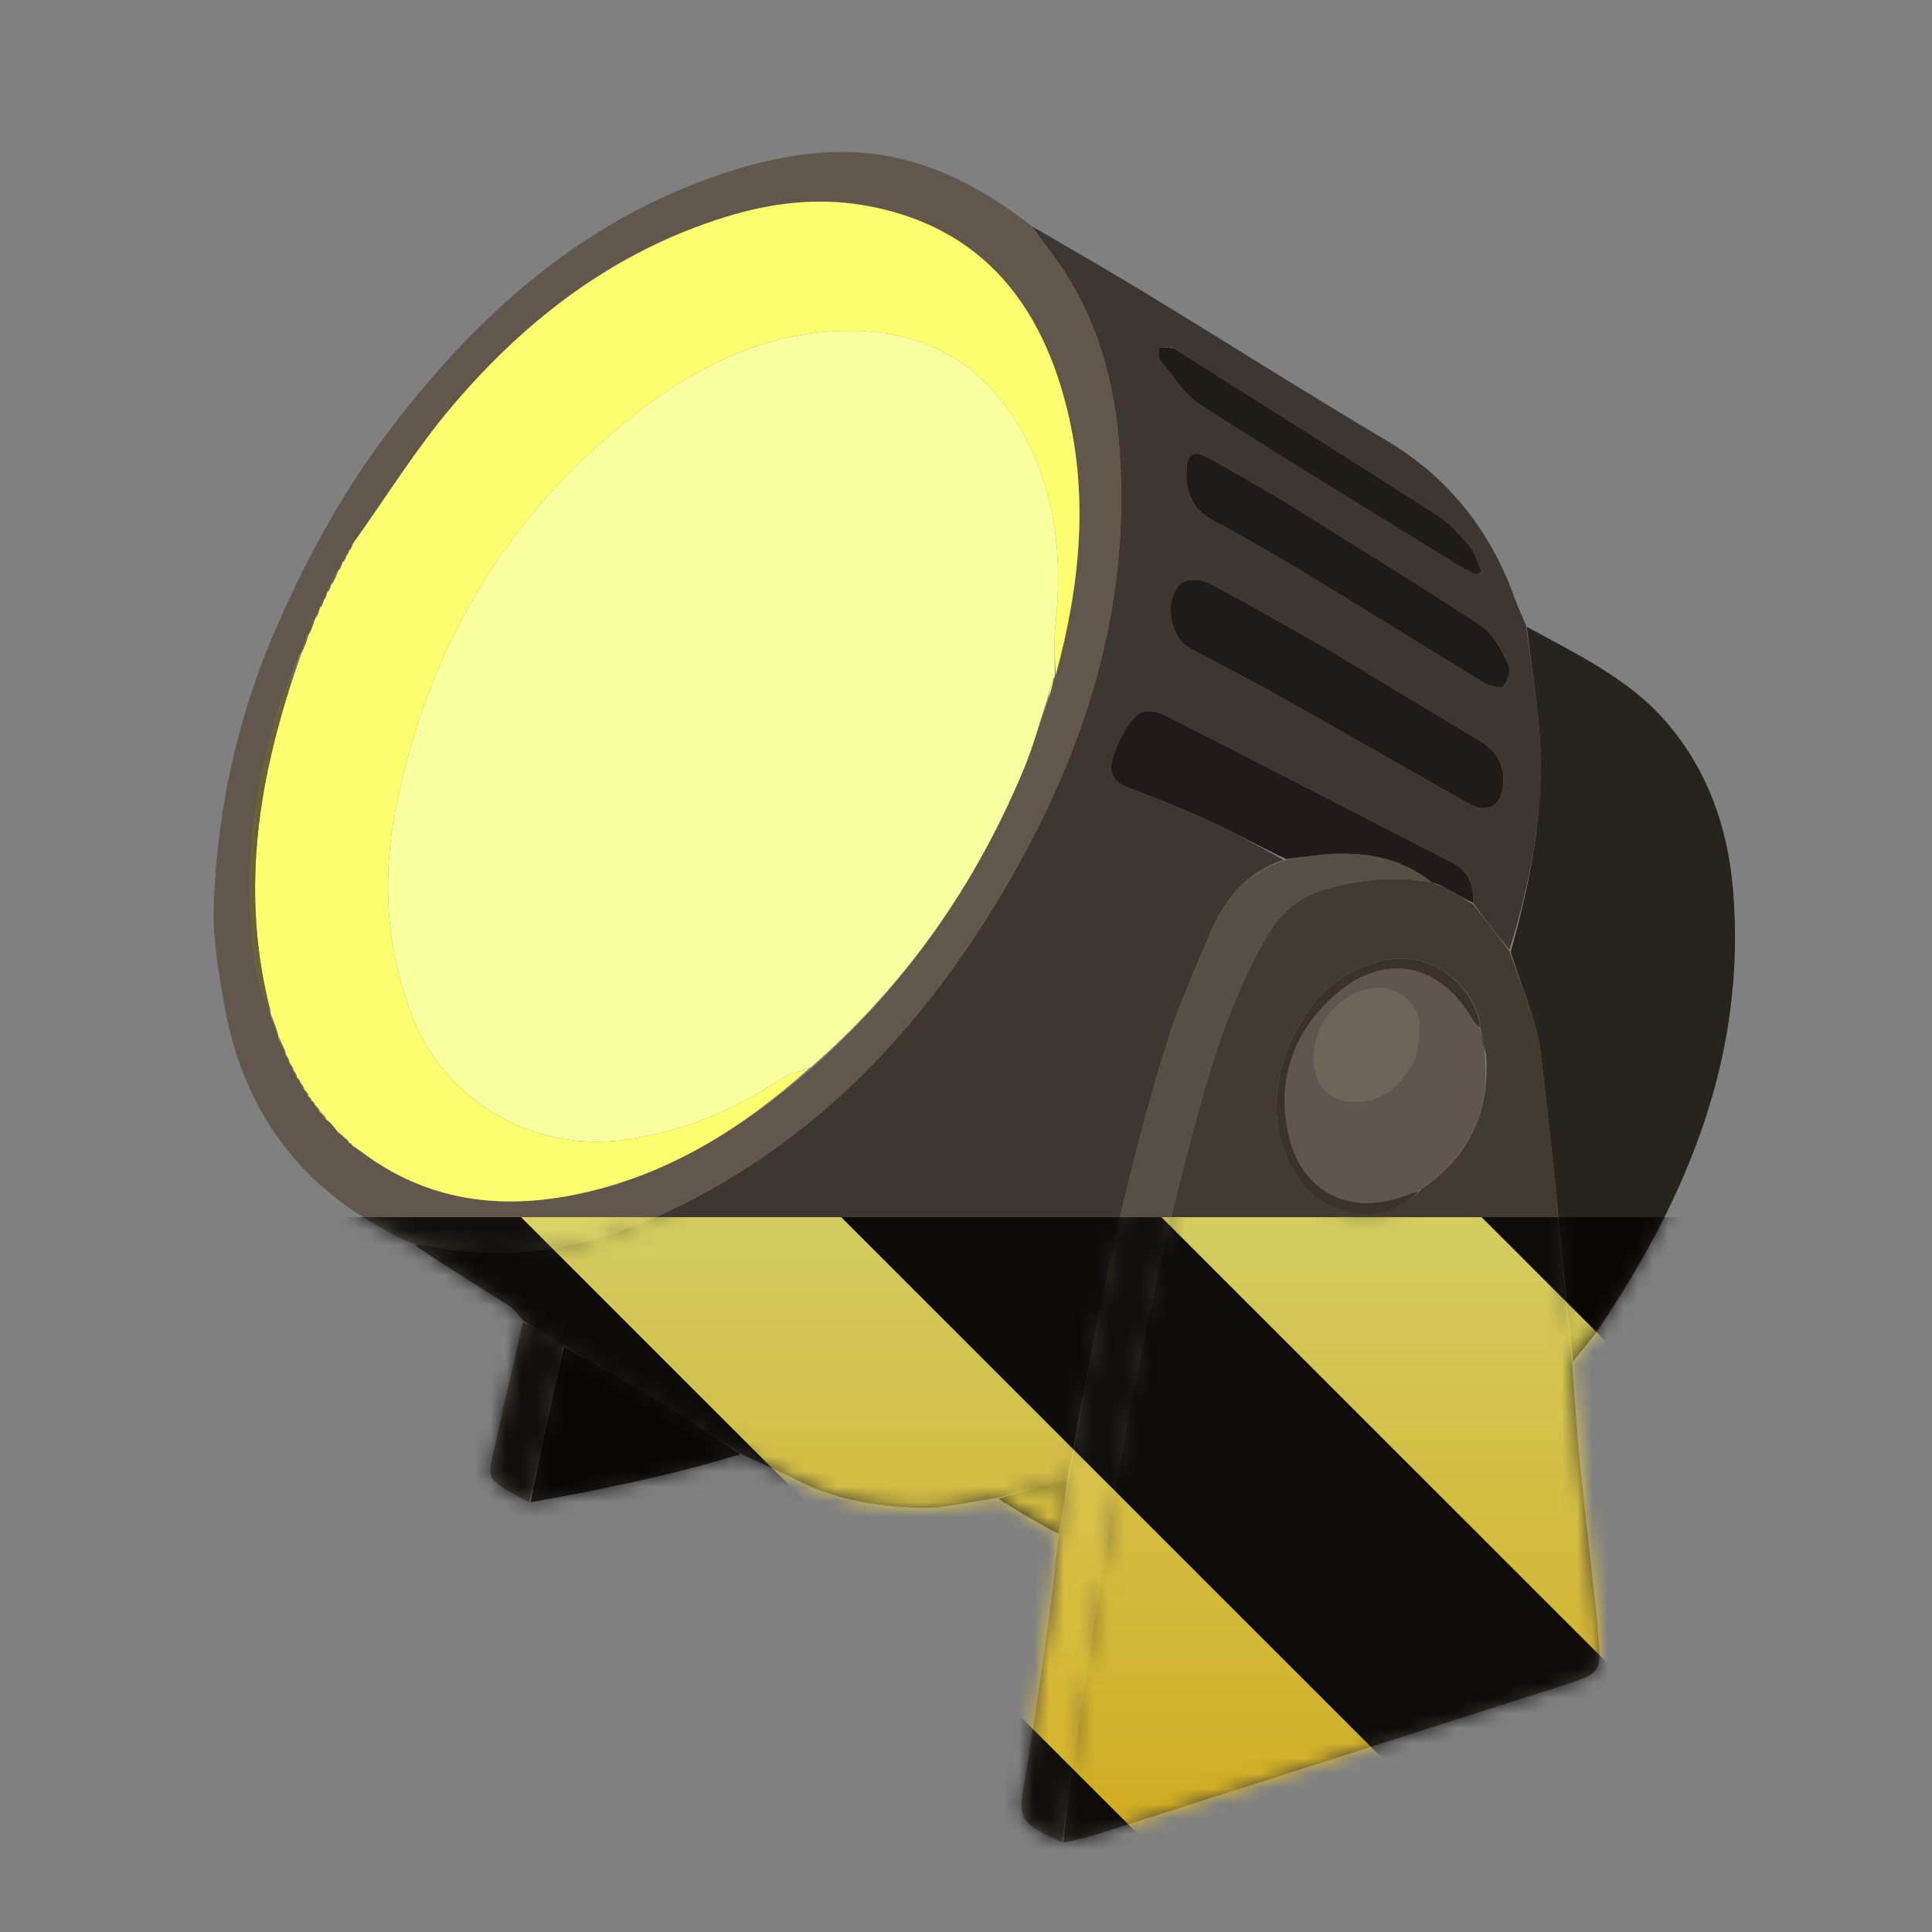 <?xml version="1.0" encoding="UTF-8"?>
<svg height="128px" viewBox="0 0 128 128" width="128px" xmlns="http://www.w3.org/2000/svg" xmlns:xlink="http://www.w3.org/1999/xlink">
    <rect x="0" y="0" width="128" height="128" fill="#808080" stroke="none"/>
    <filter id="a" height="100%" width="100%" x="0%" y="0%">
        <feColorMatrix color-interpolation-filters="sRGB" values="0 0 0 0 1 0 0 0 0 1 0 0 0 0 1 0 0 0 1 0"/>
    </filter>
    <clipPath id="b">
        <rect height="128" width="128"/>
    </clipPath>
    <clipPath id="c">
        <rect height="128" width="128"/>
    </clipPath>
    <mask id="d">
        <g filter="url(#a)">
            <g clip-path="url(#c)" filter="url(#a)">
                <g clip-path="url(#b)">
                    <path d="m 68.348 14.98 c 2.508 1.469 5.031 2.906 7.512 4.414 c 5.328 3.242 10.598 6.586 15.961 9.77 c 4.168 2.473 6.934 5.996 8.547 10.508 c 0.195 0.547 0.449 1.07 0.742 1.777 c 0.375 2.965 0.883 5.75 0.957 8.547 c 0.113 4.418 -0.766 8.73 -2.062 12.93 c -0.852 -1.027 -1.633 -2.02 -2.41 -3.109 c 0.062 -1.242 -0.34 -2.133 -1.395 -2.672 c -6.254 -3.215 -12.5 -6.441 -18.77 -9.629 c -1.445 -0.738 -2.145 -0.469 -2.953 0.969 c -0.305 0.543 -0.578 1.117 -0.758 1.707 c -0.277 0.918 -0.023 1.59 0.969 1.965 c 1.754 0.66 3.5 1.352 5.199 2.129 c 1.77 0.812 3.48 1.746 5.148 2.684 c -2.477 0.84 -3.906 2.625 -4.848 4.844 c -1.02 2.414 -2.102 4.82 -2.879 7.312 c -2.949 9.441 -4.785 19.141 -6.578 28.867 c -1.613 0.418 -3.129 0.832 -4.648 1.246 c -1.758 0.238 -3.527 0.719 -5.273 0.656 c -2.68 -0.098 -5.359 -0.504 -7.82 -1.75 c -1.207 -0.613 -2.457 -1.148 -3.832 -1.789 c -2.199 -1.387 -4.227 -2.742 -6.309 -4.008 c -1.793 -1.094 -3.648 -2.094 -5.531 -3.199 c -0.918 -0.602 -1.789 -1.137 -2.656 -1.668 c -0.297 -0.32 -0.543 -0.719 -0.898 -0.945 c -2.09 -1.336 -4.203 -2.629 -6.246 -4.012 c 0.273 -0.059 0.484 -0.066 0.688 -0.023 c 5.66 1.211 11.004 0.164 16.137 -2.277 c 9.332 -4.441 16.227 -11.535 21.543 -20.223 c 5.797 -9.473 9.238 -19.633 8.223 -30.938 c -0.41 -4.562 -1.758 -8.801 -4.586 -12.484 c -0.402 -0.523 -0.781 -1.066 -1.172 -1.598 m 19.594 28.023 c -2.609 -1.473 -5.199 -2.98 -7.848 -4.375 c -0.484 -0.258 -1.406 -0.312 -1.785 -0.016 c -1.242 0.957 -0.855 3.602 0.539 4.352 c 1.902 1.023 3.836 2 5.723 3.059 c 4.246 2.379 8.469 4.805 12.703 7.203 c 1.258 0.715 2.199 0.203 2.316 -1.246 c 0.102 -1.285 -0.418 -2.23 -1.543 -2.898 c -3.324 -1.98 -6.633 -3.992 -10.105 -6.078 m -3.242 -10.008 c -1.547 -0.895 -3.078 -1.816 -4.648 -2.672 c -0.973 -0.531 -1.391 -0.273 -1.445 0.824 c -0.078 1.492 0.418 2.629 1.836 3.379 c 2.094 1.105 4.145 2.297 6.168 3.527 c 3.91 2.371 7.785 4.801 11.695 7.172 c 0.371 0.227 1.156 0.402 1.312 0.223 c 0.289 -0.336 0.5 -1.07 0.32 -1.426 c -0.465 -0.93 -0.973 -2.02 -1.789 -2.555 c -4.375 -2.879 -8.848 -5.605 -13.449 -8.473 m -7.02 -9.969 c -0.305 -0.004 -0.605 -0.012 -0.906 -0.016 c 0.02 0.281 -0.07 0.648 0.074 0.824 c 0.855 1.035 1.598 2.289 2.688 2.988 c 5.664 3.641 11.422 7.133 17.148 10.672 c 0.363 0.223 0.758 0.402 1.137 0.598 c 0.109 -0.082 0.219 -0.164 0.328 -0.246 c -0.254 -0.562 -0.406 -1.215 -0.789 -1.668 c -0.633 -0.758 -1.328 -1.527 -2.152 -2.055 c -5.77 -3.703 -11.578 -7.348 -17.527 -11.098 z m 0 0" fill="#3e3731"/>
                    <path d="m 97.594 59.914 c 0.777 0.992 1.559 1.984 2.418 3.109 c 0.762 2.312 1.773 4.445 2.051 6.672 c 0.848 6.828 1.41 13.695 2.086 20.547 c 0.176 2.266 0.312 4.535 0.539 6.797 c 0.352 3.5 0.766 6.996 1.148 10.492 c 0.02 0.164 0.008 0.332 0.02 0.496 c 0.258 2.816 0.258 2.816 -2.445 3.68 c -10.16 3.25 -20.324 6.5 -30.488 9.742 c -0.789 0.254 -1.59 0.469 -2.469 0.605 c 0.246 -2.402 0.555 -4.707 0.891 -7.012 c 2.031 -13.914 4.289 -27.789 8.039 -41.371 c 1.117 -4.051 2.43 -8.039 4.578 -11.699 c 0.934 -1.59 2.195 -2.621 4.008 -3.113 c 2.293 -0.621 4.57 -0.84 6.902 -0.398 c -0.008 0.004 -0.016 -0.008 0.059 0.035 c 0.234 0.102 0.395 0.156 0.637 0.23 c 0.73 0.406 1.379 0.797 2.027 1.188 m 0.516 8.301 s -0.012 0.004 -0.016 -0.191 c -0.523 -3.074 -3.445 -5.043 -6.445 -4.391 c -2.391 0.523 -4.109 1.898 -5.375 3.949 c -2.23 3.617 -2.277 7.711 -0.121 10.699 c 1.773 2.449 5.68 3 8.062 0.461 c 3.098 -2.121 4.52 -5.039 4.234 -8.945 c -0.117 -0.531 -0.234 -1.059 -0.34 -1.582 z m 0 0" fill="#423b31"/>
                    <path d="m 68.289 14.922 c 0.449 0.59 0.828 1.133 1.23 1.656 c 2.828 3.684 4.176 7.922 4.586 12.484 c 1.016 11.305 -2.426 21.465 -8.223 30.938 c -5.316 8.688 -12.211 15.781 -21.543 20.223 c -5.133 2.441 -10.477 3.488 -16.137 2.277 c -0.203 -0.043 -0.414 -0.035 -0.727 -0.051 c -7.008 -3.07 -11.242 -8.289 -12.586 -15.738 c -0.41 -2.266 -0.812 -4.598 -0.723 -6.883 c 0.242 -6.324 1.602 -12.434 4.148 -18.266 c 1.969 -4.496 4.285 -8.781 7.23 -12.711 c 5.887 -7.848 12.93 -14.238 22.422 -17.375 c 2.441 -0.809 5.074 -1.375 7.625 -1.41 c 4.516 -0.062 8.531 1.734 12.129 4.434 c 0.168 0.125 0.336 0.242 0.566 0.422 m -44.824 61.098 c 0.078 0.055 0.152 0.109 0.383 0.223 c 4.375 3.363 9.312 3.961 14.547 2.844 c 5.922 -1.266 10.867 -4.387 15.492 -8.402 c 6.207 -5.52 10.812 -12.172 13.98 -19.824 c 0.613 -1.488 1.027 -3.062 1.676 -4.715 c 0.102 -0.406 0.207 -0.812 0.355 -1.285 c 0 0 -0.016 -0.078 0.105 -0.234 c 1.586 -5.961 2.172 -11.977 0.57 -18.008 c -1.859 -7.008 -6.012 -11.809 -13.48 -13.039 c -3.039 -0.5 -6.059 -0.117 -9 0.789 c -7.359 2.273 -13.234 6.766 -18.129 12.539 c -2.41 2.84 -4.387 6.047 -6.656 9.191 c -0.059 0.133 -0.117 0.262 -0.184 0.375 c 0 0 0.016 -0.004 -0.07 0.105 c -0.043 0.082 -0.09 0.164 -0.125 0.176 c 0 0 0.066 0.008 -0.051 0.117 c -0.066 0.141 -0.129 0.285 -0.215 0.375 c 0 0 0.055 -0.023 -0.051 0.098 c -0.059 0.148 -0.117 0.293 -0.176 0.422 c 0 0 0.016 0 -0.137 0.086 c -0.125 0.309 -0.246 0.617 -0.383 0.891 c 0 0 0.035 -0.012 -0.07 0.105 c -0.062 0.148 -0.121 0.297 -0.203 0.387 c 0 0 0.055 -0.023 -0.043 0.109 c -0.051 0.148 -0.105 0.301 -0.168 0.41 c 0 0 0.043 -0.012 -0.07 0.105 c -0.055 0.148 -0.113 0.301 -0.191 0.391 c 0 0 0.059 -0.023 -0.059 0.105 c -0.074 0.211 -0.145 0.426 -0.25 0.613 c 0 0 0.035 0.02 -0.105 0.117 c -0.102 0.32 -0.203 0.641 -0.309 0.926 c 0 0 0.031 -0.008 -0.117 0.102 c -0.125 0.391 -0.25 0.785 -0.383 1.148 c 0 0 0.031 -0.004 -0.117 0.102 c -0.578 1.586 -1.262 3.145 -1.711 4.77 c -1.535 5.543 -2.074 11.168 -0.961 16.867 c 0.148 0.75 0.527 1.453 0.77 2.172 c 0 0 0.008 -0.035 -0.016 0.16 c 0.184 0.441 0.363 0.883 0.52 1.336 c 0 0 0.016 -0.023 0 0.16 c 0.184 0.359 0.371 0.723 0.512 1.078 c 0 0 0.004 -0.039 0.031 0.121 c 0.078 0.141 0.156 0.281 0.18 0.402 c 0 0 0.02 -0.055 0.051 0.102 c 0.086 0.133 0.176 0.262 0.223 0.387 c 0 0 0.008 -0.039 0.043 0.117 c 0.086 0.133 0.172 0.27 0.18 0.398 c 0 0 0 -0.078 0.066 0.039 c 0.055 0.07 0.109 0.137 0.168 0.211 c 0 0 0 0.008 0.043 0.152 c 0.086 0.121 0.168 0.246 0.211 0.355 c 0 0 0.012 -0.047 0.059 0.105 c 0.102 0.121 0.199 0.242 0.223 0.379 c 0 0 -0.016 -0.078 0.066 0.047 c 0.062 0.078 0.125 0.156 0.125 0.227 c 0 0 0.012 -0.059 0.082 0.055 c 0.062 0.066 0.121 0.133 0.164 0.203 c 0 0 0.012 -0.012 0.07 0.129 c 0.098 0.117 0.191 0.234 0.219 0.336 c 0 0 0.016 -0.07 0.074 0.078 c 0.145 0.148 0.289 0.297 0.395 0.449 c 0 0 -0.004 -0.035 0.078 0.07 c 0.062 0.062 0.125 0.121 0.316 0.25 c 0.121 0.148 0.238 0.301 0.414 0.582 c 0.145 0.117 0.289 0.234 0.547 0.395 c 0.074 0.043 0.125 0.109 0.23 0.293 c 0.066 0.055 0.133 0.109 0.164 0.168 c 0 0 -0.004 -0.039 0.098 0.062 z m 0 0" fill="#61574b"/>
                    <path d="m 104.215 90.191 c -0.742 -6.801 -1.305 -13.668 -2.152 -20.496 c -0.277 -2.227 -1.289 -4.359 -1.977 -6.633 c 1.215 -4.336 2.094 -8.648 1.98 -13.066 c -0.074 -2.797 -0.582 -5.582 -0.91 -8.473 c 3.273 1.82 6.785 3.418 9.328 6.414 c 2.684 3.164 3.977 6.906 4.328 10.957 c 0.934 10.859 -2.941 20.293 -8.859 29.082 c -0.508 0.754 -1.113 1.445 -1.738 2.215 z m 0 0" fill="#27241d"/>
                    <path d="m 94.875 58.457 c -2.336 -0.438 -4.613 -0.219 -6.906 0.402 c -1.812 0.492 -3.074 1.523 -4.008 3.113 c -2.148 3.66 -3.461 7.648 -4.578 11.699 c -3.75 13.582 -6.008 27.457 -8.039 41.371 c -0.336 2.305 -0.645 4.609 -0.984 7.016 c -2.945 -1.344 -2.934 -1.488 -2.395 -4.59 c 0.648 -3.73 1.133 -7.488 1.66 -11.238 c 0.199 -1.426 0.324 -2.859 0.516 -4.496 c 0.246 -1.383 0.465 -2.566 0.68 -3.746 c 1.703 -9.723 3.539 -19.422 6.488 -28.863 c 0.777 -2.492 1.859 -4.898 2.879 -7.312 c 0.941 -2.219 2.371 -4.004 4.957 -4.836 c 1.152 -0.172 2.133 -0.355 3.117 -0.402 c 2.406 -0.117 4.676 0.324 6.613 1.883 z m 0 0" fill="#564f45"/>
                    <path d="m 37.367 89.215 c 1.832 1.039 3.688 2.039 5.48 3.133 c 2.082 1.266 4.109 2.621 6.211 4 c -1.824 0.543 -3.691 1.062 -5.574 1.492 c -2.738 0.629 -5.488 1.195 -8.328 1.684 c 0.672 -3.504 1.441 -6.906 2.211 -10.309 z m 0 0" fill="#27241d"/>
                    <path d="m 37.316 89.148 c -0.719 3.469 -1.488 6.871 -2.266 10.375 c -0.797 -0.398 -1.637 -0.836 -2.344 -1.434 c -0.234 -0.199 -0.242 -0.832 -0.156 -1.223 c 0.668 -3.07 1.383 -6.125 2.098 -9.285 c 0.879 0.43 1.75 0.965 2.668 1.566 z m 0 0" fill="#554e44"/>
                    <path d="m 70.73 97.992 c -0.125 1.176 -0.344 2.359 -0.594 3.629 c -1.34 -0.691 -2.641 -1.473 -3.996 -2.32 c 1.461 -0.477 2.977 -0.891 4.59 -1.309 z m 0 0" fill="#28241e"/>
                    <path d="m 88.02 43.047 c 3.395 2.043 6.703 4.055 10.027 6.035 c 1.125 0.668 1.645 1.613 1.543 2.898 c -0.117 1.449 -1.059 1.961 -2.316 1.246 c -4.234 -2.398 -8.457 -4.824 -12.703 -7.203 c -1.887 -1.059 -3.82 -2.035 -5.723 -3.059 c -1.395 -0.75 -1.781 -3.395 -0.539 -4.352 c 0.379 -0.297 1.301 -0.242 1.785 0.016 c 2.648 1.395 5.238 2.902 7.926 4.418 z m 0 0" fill="#1f1b18"/>
                    <path d="m 94.871 58.461 c -1.934 -1.562 -4.203 -2.004 -6.609 -1.887 c -0.984 0.047 -1.965 0.23 -3.051 0.344 c -1.844 -0.887 -3.555 -1.82 -5.324 -2.633 c -1.699 -0.777 -3.445 -1.469 -5.199 -2.129 c -0.992 -0.375 -1.246 -1.047 -0.969 -1.965 c 0.18 -0.59 0.453 -1.164 0.758 -1.707 c 0.809 -1.438 1.508 -1.707 2.953 -0.969 c 6.27 3.188 12.516 6.414 18.77 9.629 c 1.055 0.539 1.457 1.43 1.395 2.672 c -0.648 -0.293 -1.297 -0.684 -2.098 -1.141 c -0.312 -0.121 -0.477 -0.172 -0.641 -0.223 c 0 0 0.008 0.012 0.016 0.008 z m 0 0" fill="#201b18"/>
                    <path d="m 84.781 33.039 c 4.52 2.824 8.992 5.551 13.367 8.43 c 0.816 0.535 1.324 1.625 1.789 2.555 c 0.18 0.355 -0.031 1.09 -0.32 1.426 c -0.156 0.18 -0.941 0.004 -1.312 -0.223 c -3.91 -2.371 -7.785 -4.801 -11.695 -7.172 c -2.023 -1.23 -4.074 -2.422 -6.168 -3.527 c -1.418 -0.75 -1.914 -1.887 -1.836 -3.379 c 0.055 -1.098 0.473 -1.355 1.445 -0.824 c 1.57 0.855 3.102 1.777 4.73 2.715 z m 0 0" fill="#1f1b18"/>
                    <path d="m 77.754 23.07 c 5.875 3.707 11.684 7.352 17.453 11.055 c 0.824 0.527 1.52 1.297 2.152 2.055 c 0.383 0.453 0.535 1.105 0.789 1.668 c -0.109 0.082 -0.219 0.164 -0.328 0.246 c -0.379 -0.195 -0.773 -0.375 -1.137 -0.598 c -5.727 -3.539 -11.484 -7.031 -17.148 -10.672 c -1.09 -0.699 -1.832 -1.953 -2.688 -2.988 c -0.145 -0.176 -0.055 -0.543 -0.074 -0.824 c 0.301 0.004 0.602 0.012 0.98 0.059 z m 0 0" fill="#201c18"/>
                    <path d="m 98.375 69.941 c 0.359 3.762 -1.062 6.68 -4.309 8.891 c -0.422 0.191 -0.695 0.293 -0.973 0.395 c -3.82 1.383 -7.008 -0.336 -7.789 -4.336 c -0.676 -3.465 0.434 -6.488 2.988 -8.828 c 3.305 -3.027 7.008 -2.359 9.27 1.48 c 0.145 0.246 0.355 0.453 0.535 0.676 c 0 0 0.012 -0.004 0 0.094 c 0.086 0.609 0.18 1.121 0.277 1.629 m -4.562 0.023 c 0.082 -0.695 0.297 -1.406 0.223 -2.086 c -0.188 -1.723 -1.777 -2.742 -3.469 -2.32 c -2.457 0.613 -4.008 3.172 -3.371 5.609 c 0.27 1.023 0.969 1.621 2.035 1.766 c 2.012 0.266 3.461 -0.629 4.582 -2.969 z m 0 0" fill="#60564d"/>
                    <path d="m 98.098 68.121 c -0.18 -0.125 -0.391 -0.332 -0.535 -0.578 c -2.262 -3.84 -5.965 -4.508 -9.27 -1.48 c -2.555 2.34 -3.664 5.363 -2.988 8.828 c 0.781 4 3.969 5.719 7.789 4.336 c 0.277 -0.102 0.551 -0.203 0.918 -0.336 c -2.18 2.391 -6.086 1.84 -7.859 -0.609 c -2.156 -2.988 -2.109 -7.082 0.121 -10.699 c 1.266 -2.051 2.984 -3.426 5.375 -3.949 c 3 -0.652 5.922 1.316 6.449 4.488 z m 0 0" fill="#3a3329"/>
                    <path d="m 98.41 69.871 c -0.133 -0.438 -0.227 -0.949 -0.316 -1.562 c 0.121 0.43 0.238 0.957 0.316 1.562 z m 0 0" fill="#3a3329"/>
                    <path d="m 94.93 58.496 c 0.09 0.008 0.254 0.059 0.488 0.16 c -0.094 -0.004 -0.254 -0.059 -0.488 -0.16 z m 0 0" fill="#564f45"/>
                    <path d="m 69.402 46.266 c -0.508 1.531 -0.922 3.105 -1.535 4.594 c -3.168 7.652 -7.773 14.305 -14.156 19.855 c -0.777 0.273 -1.441 0.422 -1.973 0.777 c -3.129 2.082 -6.504 3.465 -10.254 4.008 c -6.258 0.902 -12.211 -2.641 -14.34 -8.578 c -1.578 -4.395 -1.82 -8.855 -0.914 -13.402 c 2.102 -10.531 7.234 -19.27 15.68 -25.934 c 4.469 -3.523 9.43 -5.949 15.367 -5.641 c 4.555 0.234 7.957 2.469 10.207 6.25 c 2.395 4.02 2.953 8.512 2.449 13.152 c -0.121 1.133 -0.039 2.289 -0.051 3.434 c 0 0 0.016 0.078 -0.09 0.145 c -0.199 0.488 -0.293 0.914 -0.391 1.34 z m 0 0" fill="#f8ff9f"/>
                    <path d="m 69.945 44.703 c -0.051 -1.066 -0.133 -2.223 -0.012 -3.355 c 0.504 -4.641 -0.055 -9.133 -2.449 -13.152 c -2.25 -3.781 -5.652 -6.016 -10.207 -6.25 c -5.938 -0.309 -10.898 2.117 -15.367 5.641 c -8.445 6.664 -13.578 15.402 -15.68 25.934 c -0.906 4.547 -0.664 9.008 0.914 13.402 c 2.129 5.938 8.082 9.48 14.34 8.578 c 3.75 -0.543 7.125 -1.926 10.254 -4.008 c 0.531 -0.355 1.195 -0.504 1.902 -0.742 c -4.379 3.949 -9.324 7.07 -15.246 8.336 c -5.234 1.117 -10.172 0.52 -14.66 -2.938 c -0.199 -0.137 -0.285 -0.184 -0.371 -0.23 c 0 0 0.004 0.039 -0.008 -0.027 c -0.086 -0.109 -0.16 -0.156 -0.238 -0.199 c -0.02 -0.086 -0.07 -0.152 -0.23 -0.281 c -0.23 -0.203 -0.375 -0.32 -0.516 -0.438 c -0.121 -0.152 -0.238 -0.305 -0.449 -0.551 c -0.16 -0.152 -0.234 -0.203 -0.309 -0.258 c 0 0 0.004 0.035 -0.004 -0.039 c -0.152 -0.227 -0.301 -0.375 -0.445 -0.523 c 0 0 -0.016 0.07 0 0 c -0.09 -0.18 -0.191 -0.293 -0.293 -0.406 c 0 0 -0.012 0.012 -0.02 -0.059 c -0.086 -0.129 -0.156 -0.188 -0.227 -0.246 c 0 0 -0.012 0.059 0 -0.016 c -0.066 -0.141 -0.141 -0.211 -0.219 -0.277 c 0 0 0.016 0.078 0.027 -0.008 c -0.086 -0.203 -0.184 -0.324 -0.281 -0.445 c 0 0 -0.012 0.047 -0.008 -0.023 c -0.082 -0.188 -0.168 -0.309 -0.258 -0.43 c 0 0 0 -0.008 -0.016 -0.078 c -0.086 -0.133 -0.152 -0.195 -0.219 -0.258 c 0 0 0 0.078 0.023 0 c -0.066 -0.211 -0.152 -0.344 -0.238 -0.477 c 0 0 -0.008 0.039 -0.008 -0.035 c -0.082 -0.207 -0.168 -0.336 -0.254 -0.469 c 0 0 -0.02 0.055 -0.004 -0.02 c -0.062 -0.211 -0.141 -0.352 -0.223 -0.488 c 0 0 -0.004 0.039 -0.004 -0.043 c -0.164 -0.449 -0.332 -0.816 -0.496 -1.18 c 0 0 -0.016 0.023 -0.016 -0.074 c -0.168 -0.539 -0.332 -0.988 -0.496 -1.434 c 0 0 -0.008 0.035 -0.004 -0.066 c -1.004 -3.879 -1.234 -7.707 -0.867 -11.598 c 0.402 -4.215 1.523 -8.242 2.914 -12.215 c 0 0 -0.031 0.004 0.027 -0.047 c 0.195 -0.438 0.336 -0.824 0.473 -1.207 c 0 0 -0.031 0.008 0.027 -0.039 c 0.168 -0.355 0.277 -0.668 0.391 -0.977 c 0 0 -0.035 -0.02 0.043 -0.066 c 0.145 -0.266 0.215 -0.48 0.289 -0.695 c 0 0 -0.059 0.023 0.012 -0.004 c 0.125 -0.176 0.18 -0.328 0.234 -0.48 c 0 0 -0.043 0.012 0.02 -0.023 c 0.109 -0.195 0.156 -0.352 0.203 -0.508 c 0 0 -0.055 0.023 0.02 0 c 0.129 -0.176 0.184 -0.328 0.234 -0.48 c 0 0 -0.035 0.012 0.031 -0.027 c 0.199 -0.336 0.336 -0.637 0.469 -0.938 c 0 0 -0.016 0 0.043 -0.043 c 0.113 -0.195 0.168 -0.348 0.223 -0.5 c 0 0 -0.055 0.023 0.016 0 c 0.137 -0.172 0.199 -0.316 0.262 -0.461 c 0 0 -0.066 -0.008 -0.008 -0.012 c 0.09 -0.098 0.121 -0.191 0.152 -0.281 c 0 0 -0.016 0.004 0.043 -0.035 c 0.117 -0.172 0.172 -0.305 0.223 -0.438 c 2.172 -3.043 4.148 -6.25 6.559 -9.09 c 4.895 -5.773 10.77 -10.266 18.129 -12.539 c 2.941 -0.906 5.961 -1.289 9 -0.789 c 7.469 1.23 11.621 6.031 13.48 13.039 c 1.602 6.031 1.016 12.047 -0.629 18.086 z m 0 0" fill="#fcfe6d"/>
                    <path d="m 19.906 43.309 c -1.316 3.918 -2.438 7.949 -2.84 12.164 c -0.367 3.891 -0.137 7.719 0.883 11.602 c -0.262 -0.621 -0.641 -1.324 -0.789 -2.074 c -1.113 -5.699 -0.574 -11.324 0.961 -16.867 c 0.449 -1.625 1.133 -3.184 1.785 -4.824 z m 0 0" fill="#696234"/>
                    <path d="m 69.473 46.207 c 0.027 -0.367 0.121 -0.793 0.301 -1.25 c -0.023 0.375 -0.129 0.781 -0.301 1.25 z m 0 0" fill="#fcfe6d"/>
                    <path d="m 17.926 67.234 c 0.176 0.348 0.34 0.797 0.52 1.332 c -0.168 -0.352 -0.348 -0.793 -0.52 -1.332 z m 0 0" fill="#696234"/>
                    <path d="m 18.441 68.734 c 0.172 0.273 0.34 0.641 0.523 1.09 c -0.164 -0.273 -0.348 -0.637 -0.523 -1.09 z m 0 0" fill="#696234"/>
                    <path d="m 20.406 42.059 c -0.062 0.328 -0.203 0.715 -0.398 1.168 c 0.074 -0.328 0.199 -0.723 0.398 -1.168 z m 0 0" fill="#696234"/>
                    <path d="m 20.828 41.039 c -0.043 0.258 -0.152 0.57 -0.316 0.941 c 0.043 -0.254 0.145 -0.574 0.316 -0.941 z m 0 0" fill="#696234"/>
                    <path d="m 22.375 37.809 c -0.055 0.258 -0.191 0.559 -0.383 0.914 c 0.062 -0.254 0.184 -0.562 0.383 -0.914 z m 0 0" fill="#696234"/>
                    <path d="m 21.172 40.289 c -0.016 0.152 -0.086 0.367 -0.219 0.645 c 0.016 -0.152 0.086 -0.367 0.219 -0.645 z m 0 0" fill="#696234"/>
                    <path d="m 22.398 75.035 c 0.113 0.055 0.258 0.172 0.43 0.352 c -0.113 -0.051 -0.258 -0.168 -0.43 -0.352 z m 0 0" fill="#696234"/>
                    <path d="m 21.195 73.676 c 0.113 0.074 0.262 0.223 0.434 0.445 c -0.117 -0.074 -0.262 -0.223 -0.434 -0.445 z m 0 0" fill="#696234"/>
                    <path d="m 20.176 72.223 c 0.074 0.043 0.172 0.164 0.297 0.363 c -0.074 -0.047 -0.172 -0.168 -0.297 -0.363 z m 0 0" fill="#696234"/>
                    <path d="m 22.938 36.816 c -0.004 0.09 -0.066 0.234 -0.191 0.43 c 0.004 -0.09 0.066 -0.234 0.191 -0.43 z m 0 0" fill="#696234"/>
                    <path d="m 22.664 37.285 c 0 0.09 -0.055 0.242 -0.168 0.445 c 0 -0.094 0.059 -0.238 0.168 -0.445 z m 0 0" fill="#696234"/>
                    <path d="m 21.898 38.789 c 0.004 0.094 -0.051 0.246 -0.168 0.449 c -0.004 -0.094 0.055 -0.242 0.168 -0.449 z m 0 0" fill="#696234"/>
                    <path d="m 21.652 39.277 c 0 0.09 -0.047 0.246 -0.148 0.461 c -0.008 -0.094 0.047 -0.246 0.148 -0.461 z m 0 0" fill="#696234"/>
                    <path d="m 20.898 73.266 c 0.074 0.043 0.176 0.156 0.301 0.344 c -0.078 -0.039 -0.172 -0.156 -0.301 -0.344 z m 0 0" fill="#696234"/>
                    <path d="m 19.906 71.762 c 0.07 0.051 0.156 0.172 0.262 0.367 c -0.07 -0.047 -0.152 -0.172 -0.262 -0.367 z m 0 0" fill="#696234"/>
                    <path d="m 19.453 70.957 c 0.07 0.055 0.156 0.188 0.262 0.398 c -0.07 -0.051 -0.156 -0.188 -0.262 -0.398 z m 0 0" fill="#696234"/>
                    <path d="m 21.422 39.801 c 0 0.094 -0.055 0.246 -0.168 0.453 c -0.004 -0.094 0.055 -0.246 0.168 -0.453 z m 0 0" fill="#696234"/>
                    <path d="m 19.191 70.453 c 0.07 0.055 0.156 0.184 0.258 0.395 c -0.07 -0.055 -0.156 -0.184 -0.258 -0.395 z m 0 0" fill="#696234"/>
                    <path d="m 18.965 69.945 c 0.066 0.059 0.145 0.199 0.234 0.422 c -0.066 -0.059 -0.145 -0.199 -0.234 -0.422 z m 0 0" fill="#696234"/>
                    <path d="m 23.359 36.047 c -0.004 0.082 -0.059 0.215 -0.172 0.395 c 0.004 -0.082 0.062 -0.211 0.172 -0.395 z m 0 0" fill="#696234"/>
                    <path d="m 20.449 72.66 c 0.035 0.004 0.109 0.074 0.207 0.219 c -0.043 0 -0.105 -0.078 -0.207 -0.219 z m 0 0" fill="#696234"/>
                    <path d="m 20.66 72.949 c 0.035 0 0.105 0.059 0.195 0.184 c -0.039 0.004 -0.098 -0.062 -0.195 -0.184 z m 0 0" fill="#696234"/>
                    <path d="m 19.684 71.414 c 0.035 0.004 0.102 0.066 0.184 0.199 c -0.039 -0.004 -0.094 -0.07 -0.184 -0.199 z m 0 0" fill="#696234"/>
                    <path d="m 21.656 74.219 c 0.031 0 0.105 0.051 0.203 0.168 c -0.039 0.004 -0.102 -0.055 -0.203 -0.168 z m 0 0" fill="#696234"/>
                    <path d="m 23.16 75.738 c 0.035 -0.004 0.109 0.043 0.215 0.152 c -0.039 0.008 -0.105 -0.047 -0.215 -0.152 z m 0 0" fill="#696234"/>
                    <path d="m 23.414 75.969 c 0.035 -0.004 0.121 0.043 0.242 0.152 c -0.039 0.008 -0.113 -0.047 -0.242 -0.152 z m 0 0" fill="#696234"/>
                    <path d="m 23.098 36.523 c 0.012 0.035 -0.02 0.129 -0.113 0.262 c -0.02 -0.043 0.027 -0.125 0.113 -0.262 z m 0 0" fill="#696234"/>
                    <path d="m 93.777 70.055 c -1.086 2.25 -2.535 3.145 -4.547 2.879 c -1.066 -0.145 -1.766 -0.742 -2.035 -1.766 c -0.637 -2.438 0.914 -4.996 3.371 -5.609 c 1.691 -0.422 3.281 0.598 3.469 2.32 c 0.074 0.68 -0.141 1.391 -0.258 2.176 z m 0 0" fill="#6e6458"/>
                </g>
            </g>
        </g>
    </mask>
    <mask id="e">
        <g filter="url(#a)">
            <rect fill-opacity="0.8" height="184.32" width="184.32" x="-28.16" y="-28.16"/>
        </g>
    </mask>
    <linearGradient id="f" gradientTransform="matrix(0 0.37 -0.985 0 295.385 -30.36)" gradientUnits="userSpaceOnUse" x1="300" x2="428" y1="235" y2="235">
        <stop offset="0" stop-color="#f9f06b"/>
        <stop offset="1" stop-color="#f5c211"/>
    </linearGradient>
    <clipPath id="g">
        <rect height="128" width="128"/>
    </clipPath>
    <clipPath id="h">
        <rect height="128" width="128"/>
    </clipPath>
    <path d="m 68.348 14.98 c 2.508 1.469 5.031 2.906 7.512 4.414 c 5.328 3.242 10.598 6.586 15.961 9.77 c 4.168 2.473 6.934 5.996 8.547 10.508 c 0.195 0.547 0.449 1.07 0.742 1.777 c 0.375 2.965 0.883 5.75 0.957 8.547 c 0.113 4.418 -0.766 8.73 -2.062 12.93 c -0.852 -1.027 -1.633 -2.02 -2.41 -3.109 c 0.062 -1.242 -0.34 -2.133 -1.395 -2.672 c -6.254 -3.215 -12.5 -6.441 -18.77 -9.629 c -1.445 -0.738 -2.145 -0.469 -2.953 0.969 c -0.305 0.543 -0.578 1.117 -0.758 1.707 c -0.277 0.918 -0.023 1.59 0.969 1.965 c 1.754 0.66 3.5 1.352 5.199 2.129 c 1.77 0.812 3.48 1.746 5.148 2.684 c -2.477 0.84 -3.906 2.625 -4.848 4.844 c -1.02 2.414 -2.102 4.82 -2.879 7.312 c -2.949 9.441 -4.785 19.141 -6.578 28.867 c -1.613 0.418 -3.129 0.832 -4.648 1.246 c -1.758 0.238 -3.527 0.719 -5.273 0.656 c -2.68 -0.098 -5.359 -0.504 -7.82 -1.75 c -1.207 -0.613 -2.457 -1.148 -3.832 -1.789 c -2.199 -1.387 -4.227 -2.742 -6.309 -4.008 c -1.793 -1.094 -3.648 -2.094 -5.531 -3.199 c -0.918 -0.602 -1.789 -1.137 -2.656 -1.668 c -0.297 -0.32 -0.543 -0.719 -0.898 -0.945 c -2.09 -1.336 -4.203 -2.629 -6.246 -4.012 c 0.273 -0.059 0.484 -0.066 0.688 -0.023 c 5.66 1.211 11.004 0.164 16.137 -2.277 c 9.332 -4.441 16.227 -11.535 21.543 -20.223 c 5.797 -9.473 9.238 -19.633 8.223 -30.938 c -0.41 -4.562 -1.758 -8.801 -4.586 -12.484 c -0.402 -0.523 -0.781 -1.066 -1.172 -1.598 m 19.594 28.023 c -2.609 -1.473 -5.199 -2.98 -7.848 -4.375 c -0.484 -0.258 -1.406 -0.312 -1.785 -0.016 c -1.242 0.957 -0.855 3.602 0.539 4.352 c 1.902 1.023 3.836 2 5.723 3.059 c 4.246 2.379 8.469 4.805 12.703 7.203 c 1.258 0.715 2.199 0.203 2.316 -1.246 c 0.102 -1.285 -0.418 -2.23 -1.543 -2.898 c -3.324 -1.98 -6.633 -3.992 -10.105 -6.078 m -3.242 -10.008 c -1.547 -0.895 -3.078 -1.816 -4.648 -2.672 c -0.973 -0.531 -1.391 -0.273 -1.445 0.824 c -0.078 1.492 0.418 2.629 1.836 3.379 c 2.094 1.105 4.145 2.297 6.168 3.527 c 3.91 2.371 7.785 4.801 11.695 7.172 c 0.371 0.227 1.156 0.402 1.312 0.223 c 0.289 -0.336 0.5 -1.07 0.32 -1.426 c -0.465 -0.93 -0.973 -2.02 -1.789 -2.555 c -4.375 -2.879 -8.848 -5.605 -13.449 -8.473 m -7.02 -9.969 c -0.305 -0.004 -0.605 -0.012 -0.906 -0.016 c 0.02 0.281 -0.07 0.648 0.074 0.824 c 0.855 1.035 1.598 2.289 2.688 2.988 c 5.664 3.641 11.422 7.133 17.148 10.672 c 0.363 0.223 0.758 0.402 1.137 0.598 c 0.109 -0.082 0.219 -0.164 0.328 -0.246 c -0.254 -0.562 -0.406 -1.215 -0.789 -1.668 c -0.633 -0.758 -1.328 -1.527 -2.152 -2.055 c -5.77 -3.703 -11.578 -7.348 -17.527 -11.098 z m 0 0" fill="#3e3731"/>
    <path d="m 97.594 59.914 c 0.777 0.992 1.559 1.984 2.418 3.109 c 0.762 2.312 1.773 4.445 2.051 6.672 c 0.848 6.828 1.41 13.695 2.086 20.547 c 0.176 2.266 0.312 4.535 0.539 6.797 c 0.352 3.5 0.766 6.996 1.148 10.492 c 0.02 0.164 0.008 0.332 0.02 0.496 c 0.258 2.816 0.258 2.816 -2.445 3.68 c -10.16 3.25 -20.324 6.5 -30.488 9.742 c -0.789 0.254 -1.59 0.469 -2.469 0.605 c 0.246 -2.402 0.555 -4.707 0.891 -7.012 c 2.031 -13.914 4.289 -27.789 8.039 -41.371 c 1.117 -4.051 2.43 -8.039 4.578 -11.699 c 0.934 -1.59 2.195 -2.621 4.008 -3.113 c 2.293 -0.621 4.57 -0.84 6.902 -0.398 c -0.008 0.004 -0.016 -0.008 0.059 0.035 c 0.234 0.102 0.395 0.156 0.637 0.23 c 0.73 0.406 1.379 0.797 2.027 1.188 m 0.516 8.301 s -0.012 0.004 -0.016 -0.191 c -0.523 -3.074 -3.445 -5.043 -6.445 -4.391 c -2.391 0.523 -4.109 1.898 -5.375 3.949 c -2.23 3.617 -2.277 7.711 -0.121 10.699 c 1.773 2.449 5.68 3 8.062 0.461 c 3.098 -2.121 4.52 -5.039 4.234 -8.945 c -0.117 -0.531 -0.234 -1.059 -0.34 -1.582 z m 0 0" fill="#423b31"/>
    <path d="m 68.289 14.922 c 0.449 0.59 0.828 1.133 1.23 1.656 c 2.828 3.684 4.176 7.922 4.586 12.484 c 1.016 11.305 -2.426 21.465 -8.223 30.938 c -5.316 8.688 -12.211 15.781 -21.543 20.223 c -5.133 2.441 -10.477 3.488 -16.137 2.277 c -0.203 -0.043 -0.414 -0.035 -0.727 -0.051 c -7.008 -3.07 -11.242 -8.289 -12.586 -15.738 c -0.41 -2.266 -0.812 -4.598 -0.723 -6.883 c 0.242 -6.324 1.602 -12.434 4.148 -18.266 c 1.969 -4.496 4.285 -8.781 7.23 -12.711 c 5.887 -7.848 12.93 -14.238 22.422 -17.375 c 2.441 -0.809 5.074 -1.375 7.625 -1.41 c 4.516 -0.062 8.531 1.734 12.129 4.434 c 0.168 0.125 0.336 0.242 0.566 0.422 m -44.824 61.098 c 0.078 0.055 0.152 0.109 0.383 0.223 c 4.375 3.363 9.312 3.961 14.547 2.844 c 5.922 -1.266 10.867 -4.387 15.492 -8.402 c 6.207 -5.52 10.812 -12.172 13.98 -19.824 c 0.613 -1.488 1.027 -3.062 1.676 -4.715 c 0.102 -0.406 0.207 -0.812 0.355 -1.285 c 0 0 -0.016 -0.078 0.105 -0.234 c 1.586 -5.961 2.172 -11.977 0.57 -18.008 c -1.859 -7.008 -6.012 -11.809 -13.48 -13.039 c -3.039 -0.5 -6.059 -0.117 -9 0.789 c -7.359 2.273 -13.234 6.766 -18.129 12.539 c -2.41 2.84 -4.387 6.047 -6.656 9.191 c -0.059 0.133 -0.117 0.262 -0.184 0.375 c 0 0 0.016 -0.004 -0.07 0.105 c -0.043 0.082 -0.09 0.164 -0.125 0.176 c 0 0 0.066 0.008 -0.051 0.117 c -0.066 0.141 -0.129 0.285 -0.215 0.375 c 0 0 0.055 -0.023 -0.051 0.098 c -0.059 0.148 -0.117 0.293 -0.176 0.422 c 0 0 0.016 0 -0.137 0.086 c -0.125 0.309 -0.246 0.617 -0.383 0.891 c 0 0 0.035 -0.012 -0.07 0.105 c -0.062 0.148 -0.121 0.297 -0.203 0.387 c 0 0 0.055 -0.023 -0.043 0.109 c -0.051 0.148 -0.105 0.301 -0.168 0.41 c 0 0 0.043 -0.012 -0.07 0.105 c -0.055 0.148 -0.113 0.301 -0.191 0.391 c 0 0 0.059 -0.023 -0.059 0.105 c -0.074 0.211 -0.145 0.426 -0.25 0.613 c 0 0 0.035 0.02 -0.105 0.117 c -0.102 0.32 -0.203 0.641 -0.309 0.926 c 0 0 0.031 -0.008 -0.117 0.102 c -0.125 0.391 -0.25 0.785 -0.383 1.148 c 0 0 0.031 -0.004 -0.117 0.102 c -0.578 1.586 -1.262 3.145 -1.711 4.77 c -1.535 5.543 -2.074 11.168 -0.961 16.867 c 0.148 0.75 0.527 1.453 0.77 2.172 c 0 0 0.008 -0.035 -0.016 0.16 c 0.184 0.441 0.363 0.883 0.52 1.336 c 0 0 0.016 -0.023 0 0.16 c 0.184 0.359 0.371 0.723 0.512 1.078 c 0 0 0.004 -0.039 0.031 0.121 c 0.078 0.141 0.156 0.281 0.18 0.402 c 0 0 0.02 -0.055 0.051 0.102 c 0.086 0.133 0.176 0.262 0.223 0.387 c 0 0 0.008 -0.039 0.043 0.117 c 0.086 0.133 0.172 0.27 0.18 0.398 c 0 0 0 -0.078 0.066 0.039 c 0.055 0.07 0.109 0.137 0.168 0.211 c 0 0 0 0.008 0.043 0.152 c 0.086 0.121 0.168 0.246 0.211 0.355 c 0 0 0.012 -0.047 0.059 0.105 c 0.102 0.121 0.199 0.242 0.223 0.379 c 0 0 -0.016 -0.078 0.066 0.047 c 0.062 0.078 0.125 0.156 0.125 0.227 c 0 0 0.012 -0.059 0.082 0.055 c 0.062 0.066 0.121 0.133 0.164 0.203 c 0 0 0.012 -0.012 0.07 0.129 c 0.098 0.117 0.191 0.234 0.219 0.336 c 0 0 0.016 -0.07 0.074 0.078 c 0.145 0.148 0.289 0.297 0.395 0.449 c 0 0 -0.004 -0.035 0.078 0.07 c 0.062 0.062 0.125 0.121 0.316 0.25 c 0.121 0.148 0.238 0.301 0.414 0.582 c 0.145 0.117 0.289 0.234 0.547 0.395 c 0.074 0.043 0.125 0.109 0.23 0.293 c 0.066 0.055 0.133 0.109 0.164 0.168 c 0 0 -0.004 -0.039 0.098 0.062 z m 0 0" fill="#61574b"/>
    <path d="m 104.215 90.191 c -0.742 -6.801 -1.305 -13.668 -2.152 -20.496 c -0.277 -2.227 -1.289 -4.359 -1.977 -6.633 c 1.215 -4.336 2.094 -8.648 1.98 -13.066 c -0.074 -2.797 -0.582 -5.582 -0.91 -8.473 c 3.273 1.82 6.785 3.418 9.328 6.414 c 2.684 3.164 3.977 6.906 4.328 10.957 c 0.934 10.859 -2.941 20.293 -8.859 29.082 c -0.508 0.754 -1.113 1.445 -1.738 2.215 z m 0 0" fill="#27241d"/>
    <path d="m 94.875 58.457 c -2.336 -0.438 -4.613 -0.219 -6.906 0.402 c -1.812 0.492 -3.074 1.523 -4.008 3.113 c -2.148 3.66 -3.461 7.648 -4.578 11.699 c -3.75 13.582 -6.008 27.457 -8.039 41.371 c -0.336 2.305 -0.645 4.609 -0.984 7.016 c -2.945 -1.344 -2.934 -1.488 -2.395 -4.59 c 0.648 -3.73 1.133 -7.488 1.66 -11.238 c 0.199 -1.426 0.324 -2.859 0.516 -4.496 c 0.246 -1.383 0.465 -2.566 0.68 -3.746 c 1.703 -9.723 3.539 -19.422 6.488 -28.863 c 0.777 -2.492 1.859 -4.898 2.879 -7.312 c 0.941 -2.219 2.371 -4.004 4.957 -4.836 c 1.152 -0.172 2.133 -0.355 3.117 -0.402 c 2.406 -0.117 4.676 0.324 6.613 1.883 z m 0 0" fill="#564f45"/>
    <path d="m 37.367 89.215 c 1.832 1.039 3.688 2.039 5.48 3.133 c 2.082 1.266 4.109 2.621 6.211 4 c -1.824 0.543 -3.691 1.062 -5.574 1.492 c -2.738 0.629 -5.488 1.195 -8.328 1.684 c 0.672 -3.504 1.441 -6.906 2.211 -10.309 z m 0 0" fill="#27241d"/>
    <path d="m 37.316 89.148 c -0.719 3.469 -1.488 6.871 -2.266 10.375 c -0.797 -0.398 -1.637 -0.836 -2.344 -1.434 c -0.234 -0.199 -0.242 -0.832 -0.156 -1.223 c 0.668 -3.07 1.383 -6.125 2.098 -9.285 c 0.879 0.43 1.75 0.965 2.668 1.566 z m 0 0" fill="#554e44"/>
    <path d="m 70.73 97.992 c -0.125 1.176 -0.344 2.359 -0.594 3.629 c -1.34 -0.691 -2.641 -1.473 -3.996 -2.32 c 1.461 -0.477 2.977 -0.891 4.59 -1.309 z m 0 0" fill="#28241e"/>
    <path d="m 88.02 43.047 c 3.395 2.043 6.703 4.055 10.027 6.035 c 1.125 0.668 1.645 1.613 1.543 2.898 c -0.117 1.449 -1.059 1.961 -2.316 1.246 c -4.234 -2.398 -8.457 -4.824 -12.703 -7.203 c -1.887 -1.059 -3.82 -2.035 -5.723 -3.059 c -1.395 -0.75 -1.781 -3.395 -0.539 -4.352 c 0.379 -0.297 1.301 -0.242 1.785 0.016 c 2.648 1.395 5.238 2.902 7.926 4.418 z m 0 0" fill="#1f1b18"/>
    <path d="m 94.871 58.461 c -1.934 -1.562 -4.203 -2.004 -6.609 -1.887 c -0.984 0.047 -1.965 0.23 -3.051 0.344 c -1.844 -0.887 -3.555 -1.82 -5.324 -2.633 c -1.699 -0.777 -3.445 -1.469 -5.199 -2.129 c -0.992 -0.375 -1.246 -1.047 -0.969 -1.965 c 0.18 -0.59 0.453 -1.164 0.758 -1.707 c 0.809 -1.438 1.508 -1.707 2.953 -0.969 c 6.27 3.188 12.516 6.414 18.77 9.629 c 1.055 0.539 1.457 1.43 1.395 2.672 c -0.648 -0.293 -1.297 -0.684 -2.098 -1.141 c -0.312 -0.121 -0.477 -0.172 -0.641 -0.223 c 0 0 0.008 0.012 0.016 0.008 z m 0 0" fill="#201b18"/>
    <path d="m 84.781 33.039 c 4.52 2.824 8.992 5.551 13.367 8.43 c 0.816 0.535 1.324 1.625 1.789 2.555 c 0.18 0.355 -0.031 1.09 -0.32 1.426 c -0.156 0.18 -0.941 0.004 -1.312 -0.223 c -3.91 -2.371 -7.785 -4.801 -11.695 -7.172 c -2.023 -1.23 -4.074 -2.422 -6.168 -3.527 c -1.418 -0.75 -1.914 -1.887 -1.836 -3.379 c 0.055 -1.098 0.473 -1.355 1.445 -0.824 c 1.57 0.855 3.102 1.777 4.73 2.715 z m 0 0" fill="#1f1b18"/>
    <path d="m 77.754 23.07 c 5.875 3.707 11.684 7.352 17.453 11.055 c 0.824 0.527 1.52 1.297 2.152 2.055 c 0.383 0.453 0.535 1.105 0.789 1.668 c -0.109 0.082 -0.219 0.164 -0.328 0.246 c -0.379 -0.195 -0.773 -0.375 -1.137 -0.598 c -5.727 -3.539 -11.484 -7.031 -17.148 -10.672 c -1.09 -0.699 -1.832 -1.953 -2.688 -2.988 c -0.145 -0.176 -0.055 -0.543 -0.074 -0.824 c 0.301 0.004 0.602 0.012 0.98 0.059 z m 0 0" fill="#201c18"/>
    <path d="m 98.375 69.941 c 0.359 3.762 -1.062 6.68 -4.309 8.891 c -0.422 0.191 -0.695 0.293 -0.973 0.395 c -3.82 1.383 -7.008 -0.336 -7.789 -4.336 c -0.676 -3.465 0.434 -6.488 2.988 -8.828 c 3.305 -3.027 7.008 -2.359 9.27 1.48 c 0.145 0.246 0.355 0.453 0.535 0.676 c 0 0 0.012 -0.004 0 0.094 c 0.086 0.609 0.18 1.121 0.277 1.629 m -4.562 0.023 c 0.082 -0.695 0.297 -1.406 0.223 -2.086 c -0.188 -1.723 -1.777 -2.742 -3.469 -2.32 c -2.457 0.613 -4.008 3.172 -3.371 5.609 c 0.27 1.023 0.969 1.621 2.035 1.766 c 2.012 0.266 3.461 -0.629 4.582 -2.969 z m 0 0" fill="#60564d"/>
    <path d="m 98.098 68.121 c -0.18 -0.125 -0.391 -0.332 -0.535 -0.578 c -2.262 -3.84 -5.965 -4.508 -9.27 -1.48 c -2.555 2.34 -3.664 5.363 -2.988 8.828 c 0.781 4 3.969 5.719 7.789 4.336 c 0.277 -0.102 0.551 -0.203 0.918 -0.336 c -2.18 2.391 -6.086 1.84 -7.859 -0.609 c -2.156 -2.988 -2.109 -7.082 0.121 -10.699 c 1.266 -2.051 2.984 -3.426 5.375 -3.949 c 3 -0.652 5.922 1.316 6.449 4.488 z m 0 0" fill="#3a3329"/>
    <path d="m 98.41 69.871 c -0.133 -0.438 -0.227 -0.949 -0.316 -1.562 c 0.121 0.43 0.238 0.957 0.316 1.562 z m 0 0" fill="#3a3329"/>
    <path d="m 94.93 58.496 c 0.09 0.008 0.254 0.059 0.488 0.16 c -0.094 -0.004 -0.254 -0.059 -0.488 -0.16 z m 0 0" fill="#564f45"/>
    <path d="m 69.402 46.266 c -0.508 1.531 -0.922 3.105 -1.535 4.594 c -3.168 7.652 -7.773 14.305 -14.156 19.855 c -0.777 0.273 -1.441 0.422 -1.973 0.777 c -3.129 2.082 -6.504 3.465 -10.254 4.008 c -6.258 0.902 -12.211 -2.641 -14.34 -8.578 c -1.578 -4.395 -1.82 -8.855 -0.914 -13.402 c 2.102 -10.531 7.234 -19.27 15.68 -25.934 c 4.469 -3.523 9.43 -5.949 15.367 -5.641 c 4.555 0.234 7.957 2.469 10.207 6.25 c 2.395 4.02 2.953 8.512 2.449 13.152 c -0.121 1.133 -0.039 2.289 -0.051 3.434 c 0 0 0.016 0.078 -0.09 0.145 c -0.199 0.488 -0.293 0.914 -0.391 1.34 z m 0 0" fill="#f8ff9f"/>
    <path d="m 69.945 44.703 c -0.051 -1.066 -0.133 -2.223 -0.012 -3.355 c 0.504 -4.641 -0.055 -9.133 -2.449 -13.152 c -2.25 -3.781 -5.652 -6.016 -10.207 -6.25 c -5.938 -0.309 -10.898 2.117 -15.367 5.641 c -8.445 6.664 -13.578 15.402 -15.68 25.934 c -0.906 4.547 -0.664 9.008 0.914 13.402 c 2.129 5.938 8.082 9.48 14.34 8.578 c 3.75 -0.543 7.125 -1.926 10.254 -4.008 c 0.531 -0.355 1.195 -0.504 1.902 -0.742 c -4.379 3.949 -9.324 7.07 -15.246 8.336 c -5.234 1.117 -10.172 0.52 -14.66 -2.938 c -0.199 -0.137 -0.285 -0.184 -0.371 -0.23 c 0 0 0.004 0.039 -0.008 -0.027 c -0.086 -0.109 -0.16 -0.156 -0.238 -0.199 c -0.02 -0.086 -0.07 -0.152 -0.23 -0.281 c -0.23 -0.203 -0.375 -0.32 -0.516 -0.438 c -0.121 -0.152 -0.238 -0.305 -0.449 -0.551 c -0.16 -0.152 -0.234 -0.203 -0.309 -0.258 c 0 0 0.004 0.035 -0.004 -0.039 c -0.152 -0.227 -0.301 -0.375 -0.445 -0.523 c 0 0 -0.016 0.07 0 0 c -0.09 -0.18 -0.191 -0.293 -0.293 -0.406 c 0 0 -0.012 0.012 -0.02 -0.059 c -0.086 -0.129 -0.156 -0.188 -0.227 -0.246 c 0 0 -0.012 0.059 0 -0.016 c -0.066 -0.141 -0.141 -0.211 -0.219 -0.277 c 0 0 0.016 0.078 0.027 -0.008 c -0.086 -0.203 -0.184 -0.324 -0.281 -0.445 c 0 0 -0.012 0.047 -0.008 -0.023 c -0.082 -0.188 -0.168 -0.309 -0.258 -0.43 c 0 0 0 -0.008 -0.016 -0.078 c -0.086 -0.133 -0.152 -0.195 -0.219 -0.258 c 0 0 0 0.078 0.023 0 c -0.066 -0.211 -0.152 -0.344 -0.238 -0.477 c 0 0 -0.008 0.039 -0.008 -0.035 c -0.082 -0.207 -0.168 -0.336 -0.254 -0.469 c 0 0 -0.02 0.055 -0.004 -0.02 c -0.062 -0.211 -0.141 -0.352 -0.223 -0.488 c 0 0 -0.004 0.039 -0.004 -0.043 c -0.164 -0.449 -0.332 -0.816 -0.496 -1.18 c 0 0 -0.016 0.023 -0.016 -0.074 c -0.168 -0.539 -0.332 -0.988 -0.496 -1.434 c 0 0 -0.008 0.035 -0.004 -0.066 c -1.004 -3.879 -1.234 -7.707 -0.867 -11.598 c 0.402 -4.215 1.523 -8.242 2.914 -12.215 c 0 0 -0.031 0.004 0.027 -0.047 c 0.195 -0.438 0.336 -0.824 0.473 -1.207 c 0 0 -0.031 0.008 0.027 -0.039 c 0.168 -0.355 0.277 -0.668 0.391 -0.977 c 0 0 -0.035 -0.02 0.043 -0.066 c 0.145 -0.266 0.215 -0.48 0.289 -0.695 c 0 0 -0.059 0.023 0.012 -0.004 c 0.125 -0.176 0.18 -0.328 0.234 -0.48 c 0 0 -0.043 0.012 0.02 -0.023 c 0.109 -0.195 0.156 -0.352 0.203 -0.508 c 0 0 -0.055 0.023 0.02 0 c 0.129 -0.176 0.184 -0.328 0.234 -0.48 c 0 0 -0.035 0.012 0.031 -0.027 c 0.199 -0.336 0.336 -0.637 0.469 -0.938 c 0 0 -0.016 0 0.043 -0.043 c 0.113 -0.195 0.168 -0.348 0.223 -0.5 c 0 0 -0.055 0.023 0.016 0 c 0.137 -0.172 0.199 -0.316 0.262 -0.461 c 0 0 -0.066 -0.008 -0.008 -0.012 c 0.09 -0.098 0.121 -0.191 0.152 -0.281 c 0 0 -0.016 0.004 0.043 -0.035 c 0.117 -0.172 0.172 -0.305 0.223 -0.438 c 2.172 -3.043 4.148 -6.25 6.559 -9.09 c 4.895 -5.773 10.77 -10.266 18.129 -12.539 c 2.941 -0.906 5.961 -1.289 9 -0.789 c 7.469 1.23 11.621 6.031 13.48 13.039 c 1.602 6.031 1.016 12.047 -0.629 18.086 z m 0 0" fill="#fcfe6d"/>
    <path d="m 19.906 43.309 c -1.316 3.918 -2.438 7.949 -2.84 12.164 c -0.367 3.891 -0.137 7.719 0.883 11.602 c -0.262 -0.621 -0.641 -1.324 -0.789 -2.074 c -1.113 -5.699 -0.574 -11.324 0.961 -16.867 c 0.449 -1.625 1.133 -3.184 1.785 -4.824 z m 0 0" fill="#696234"/>
    <path d="m 69.473 46.207 c 0.027 -0.367 0.121 -0.793 0.301 -1.25 c -0.023 0.375 -0.129 0.781 -0.301 1.25 z m 0 0" fill="#fcfe6d"/>
    <g fill="#696234">
        <path d="m 17.926 67.234 c 0.176 0.348 0.34 0.797 0.52 1.332 c -0.168 -0.352 -0.348 -0.793 -0.52 -1.332 z m 0 0"/>
        <path d="m 18.441 68.734 c 0.172 0.273 0.34 0.641 0.523 1.09 c -0.164 -0.273 -0.348 -0.637 -0.523 -1.09 z m 0 0"/>
        <path d="m 20.406 42.059 c -0.062 0.328 -0.203 0.715 -0.398 1.168 c 0.074 -0.328 0.199 -0.723 0.398 -1.168 z m 0 0"/>
        <path d="m 20.828 41.039 c -0.043 0.258 -0.152 0.57 -0.316 0.941 c 0.043 -0.254 0.145 -0.574 0.316 -0.941 z m 0 0"/>
        <path d="m 22.375 37.809 c -0.055 0.258 -0.191 0.559 -0.383 0.914 c 0.062 -0.254 0.184 -0.562 0.383 -0.914 z m 0 0"/>
        <path d="m 21.172 40.289 c -0.016 0.152 -0.086 0.367 -0.219 0.645 c 0.016 -0.152 0.086 -0.367 0.219 -0.645 z m 0 0"/>
        <path d="m 22.398 75.035 c 0.113 0.055 0.258 0.172 0.43 0.352 c -0.113 -0.051 -0.258 -0.168 -0.43 -0.352 z m 0 0"/>
        <path d="m 21.195 73.676 c 0.113 0.074 0.262 0.223 0.434 0.445 c -0.117 -0.074 -0.262 -0.223 -0.434 -0.445 z m 0 0"/>
        <path d="m 20.176 72.223 c 0.074 0.043 0.172 0.164 0.297 0.363 c -0.074 -0.047 -0.172 -0.168 -0.297 -0.363 z m 0 0"/>
        <path d="m 22.938 36.816 c -0.004 0.09 -0.066 0.234 -0.191 0.43 c 0.004 -0.09 0.066 -0.234 0.191 -0.43 z m 0 0"/>
        <path d="m 22.664 37.285 c 0 0.09 -0.055 0.242 -0.168 0.445 c 0 -0.094 0.059 -0.238 0.168 -0.445 z m 0 0"/>
        <path d="m 21.898 38.789 c 0.004 0.094 -0.051 0.246 -0.168 0.449 c -0.004 -0.094 0.055 -0.242 0.168 -0.449 z m 0 0"/>
        <path d="m 21.652 39.277 c 0 0.09 -0.047 0.246 -0.148 0.461 c -0.008 -0.094 0.047 -0.246 0.148 -0.461 z m 0 0"/>
        <path d="m 20.898 73.266 c 0.074 0.043 0.176 0.156 0.301 0.344 c -0.078 -0.039 -0.172 -0.156 -0.301 -0.344 z m 0 0"/>
        <path d="m 19.906 71.762 c 0.07 0.051 0.156 0.172 0.262 0.367 c -0.07 -0.047 -0.152 -0.172 -0.262 -0.367 z m 0 0"/>
        <path d="m 19.453 70.957 c 0.07 0.055 0.156 0.188 0.262 0.398 c -0.07 -0.051 -0.156 -0.188 -0.262 -0.398 z m 0 0"/>
        <path d="m 21.422 39.801 c 0 0.094 -0.055 0.246 -0.168 0.453 c -0.004 -0.094 0.055 -0.246 0.168 -0.453 z m 0 0"/>
        <path d="m 19.191 70.453 c 0.07 0.055 0.156 0.184 0.258 0.395 c -0.07 -0.055 -0.156 -0.184 -0.258 -0.395 z m 0 0"/>
        <path d="m 18.965 69.945 c 0.066 0.059 0.145 0.199 0.234 0.422 c -0.066 -0.059 -0.145 -0.199 -0.234 -0.422 z m 0 0"/>
        <path d="m 23.359 36.047 c -0.004 0.082 -0.059 0.215 -0.172 0.395 c 0.004 -0.082 0.062 -0.211 0.172 -0.395 z m 0 0"/>
        <path d="m 20.449 72.66 c 0.035 0.004 0.109 0.074 0.207 0.219 c -0.043 0 -0.105 -0.078 -0.207 -0.219 z m 0 0"/>
        <path d="m 20.66 72.949 c 0.035 0 0.105 0.059 0.195 0.184 c -0.039 0.004 -0.098 -0.062 -0.195 -0.184 z m 0 0"/>
        <path d="m 19.684 71.414 c 0.035 0.004 0.102 0.066 0.184 0.199 c -0.039 -0.004 -0.094 -0.07 -0.184 -0.199 z m 0 0"/>
        <path d="m 21.656 74.219 c 0.031 0 0.105 0.051 0.203 0.168 c -0.039 0.004 -0.102 -0.055 -0.203 -0.168 z m 0 0"/>
        <path d="m 23.16 75.738 c 0.035 -0.004 0.109 0.043 0.215 0.152 c -0.039 0.008 -0.105 -0.047 -0.215 -0.152 z m 0 0"/>
        <path d="m 23.414 75.969 c 0.035 -0.004 0.121 0.043 0.242 0.152 c -0.039 0.008 -0.113 -0.047 -0.242 -0.152 z m 0 0"/>
        <path d="m 23.098 36.523 c 0.012 0.035 -0.02 0.129 -0.113 0.262 c -0.02 -0.043 0.027 -0.125 0.113 -0.262 z m 0 0"/>
    </g>
    <path d="m 93.777 70.055 c -1.086 2.25 -2.535 3.145 -4.547 2.879 c -1.066 -0.145 -1.766 -0.742 -2.035 -1.766 c -0.637 -2.438 0.914 -4.996 3.371 -5.609 c 1.691 -0.422 3.281 0.598 3.469 2.32 c 0.074 0.68 -0.141 1.391 -0.258 2.176 z m 0 0" fill="#6e6458"/>
    <g mask="url(#d)">
        <g clip-path="url(#h)">
            <g mask="url(#e)">
                <g clip-path="url(#g)">
                    <path d="m 128 80.641 v 47.359 h -128 v -47.359 z m 0 0" fill="url(#f)"/>
                    <path d="m 13.309 80.641 l 47.355 47.359 h 21.215 l -47.359 -47.359 z m 42.422 0 l 47.363 47.359 h 21.215 l -47.363 -47.359 z m 42.43 0 l 29.84 29.84 v -21.211 l -8.629 -8.629 z m -98.16 7.906 v 21.215 l 18.238 18.238 h 21.215 z m 0 0"/>
                </g>
            </g>
        </g>
    </g>
</svg>
